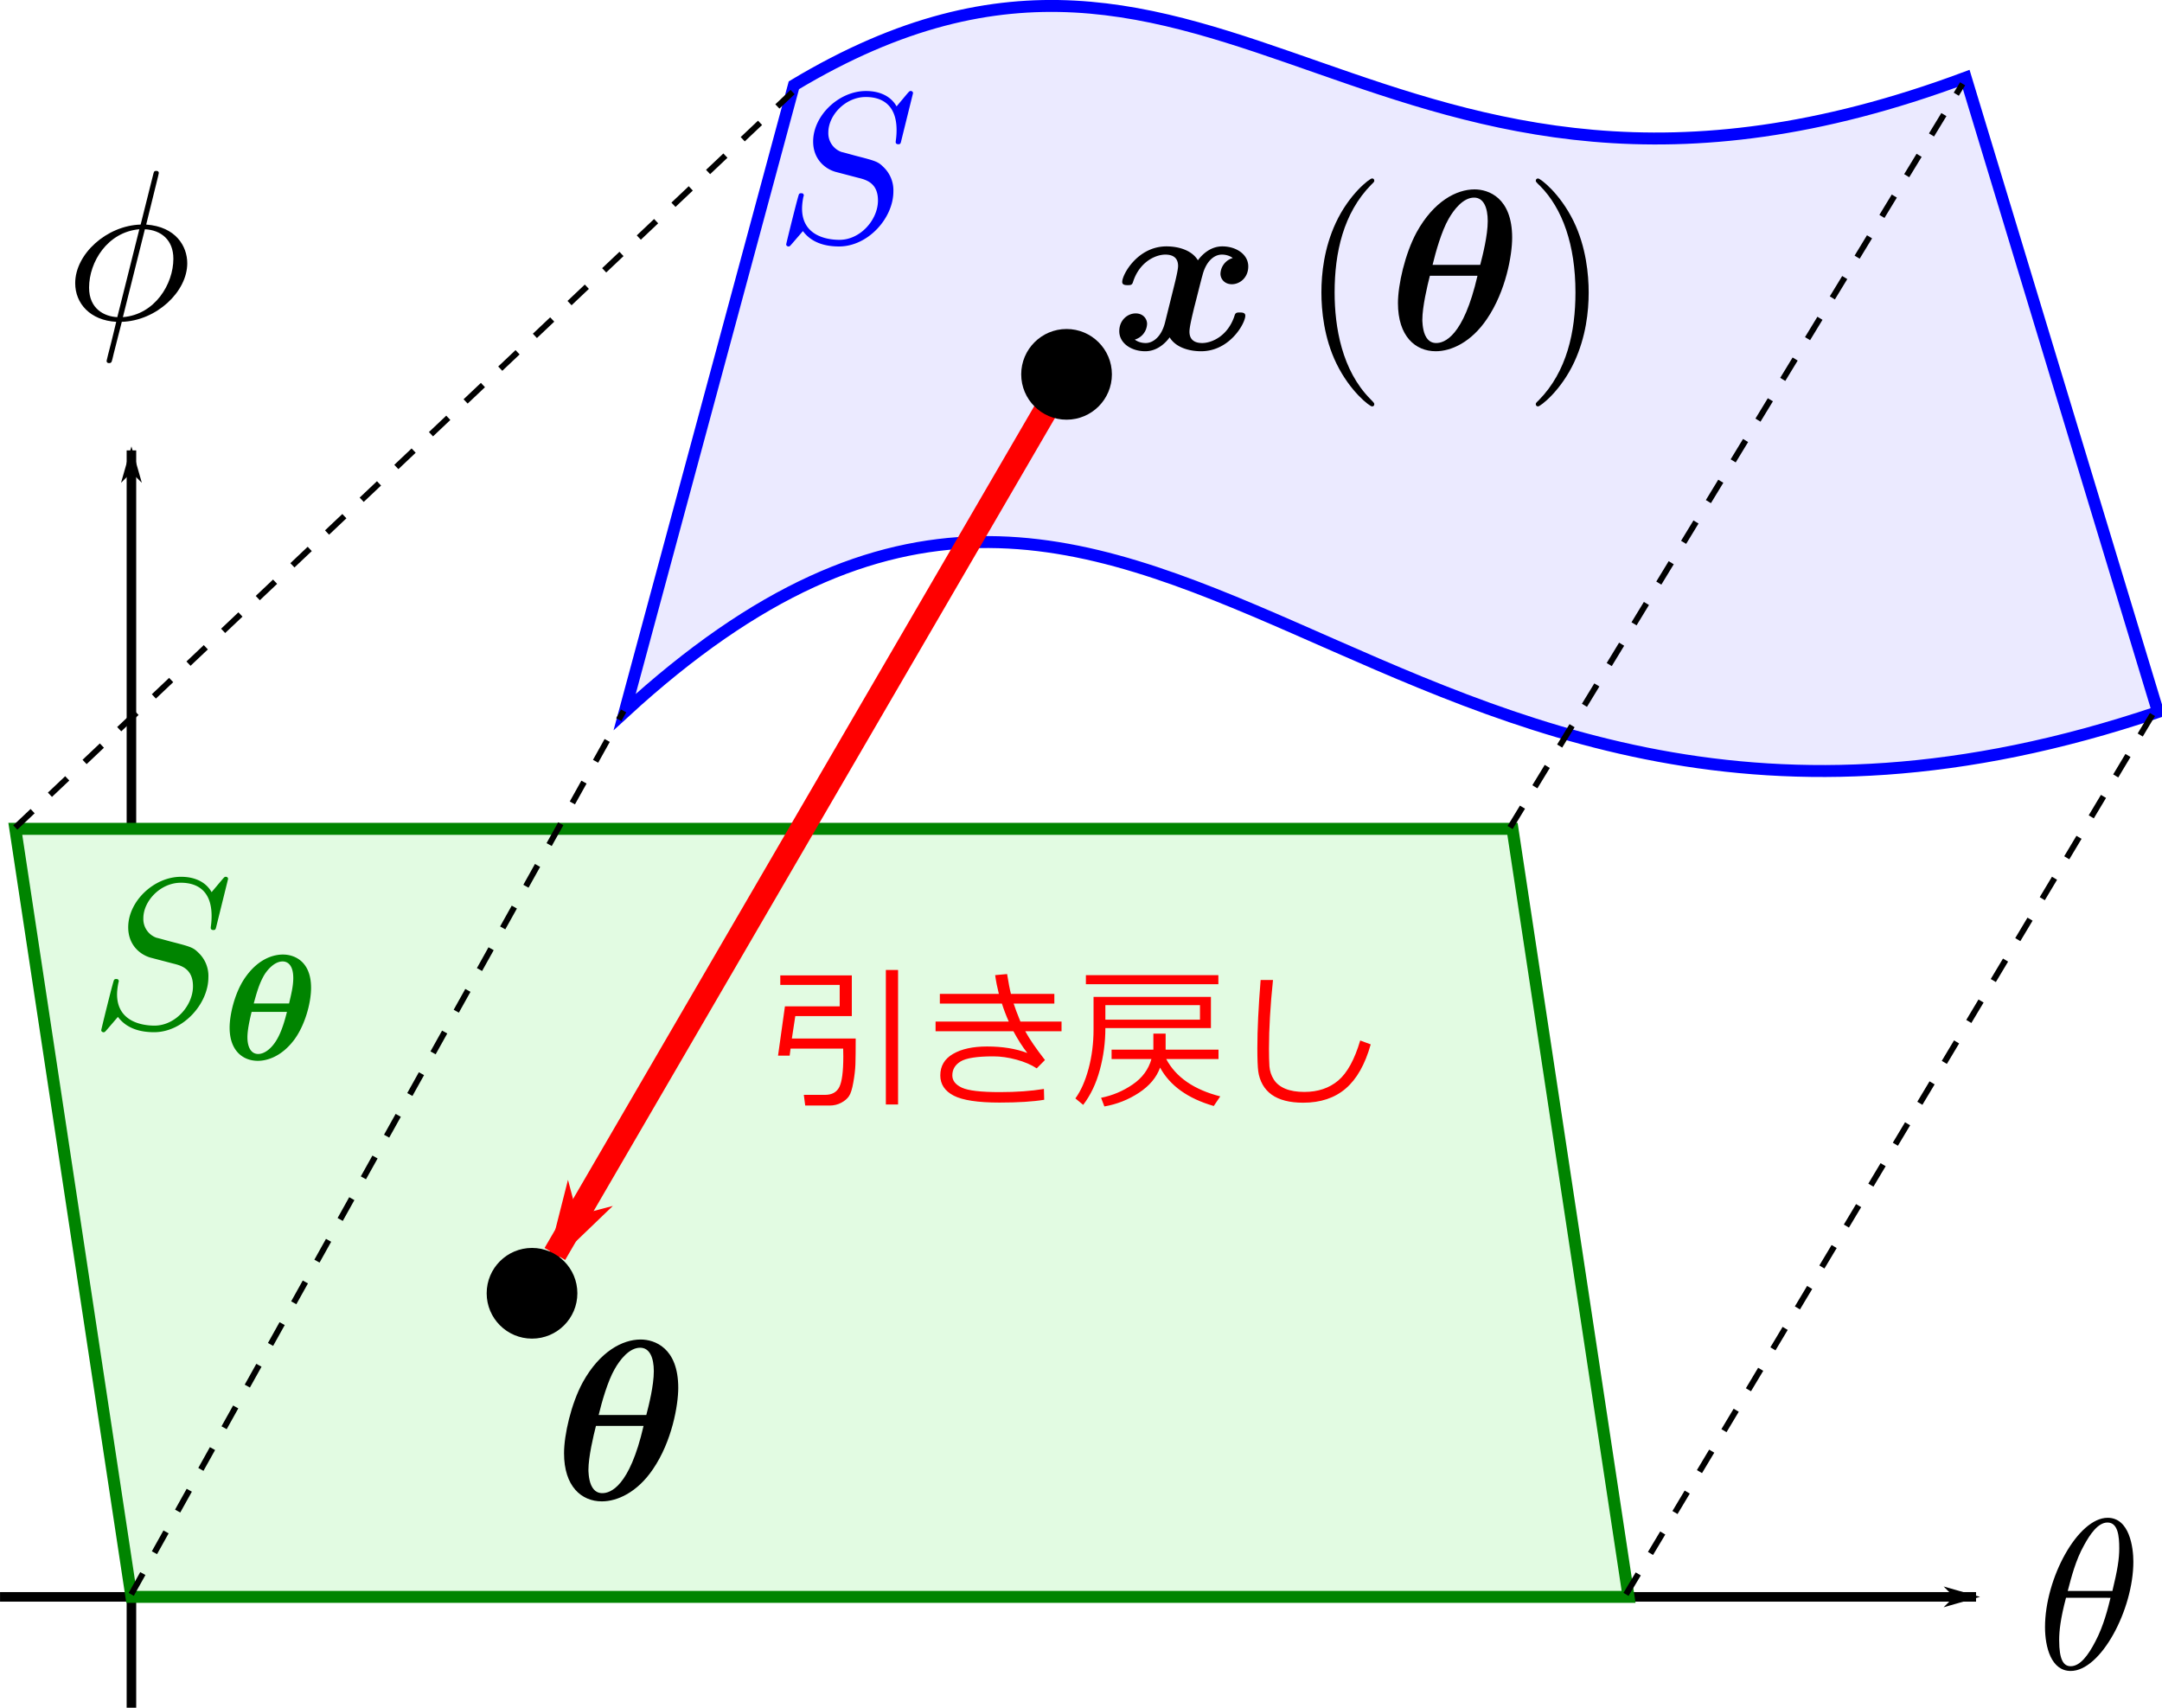 <svg width="181.286" height="143.19" viewBox="0 0 47.965 37.886" xml:space="preserve" xmlns:xlink="http://www.w3.org/1999/xlink" xmlns="http://www.w3.org/2000/svg">
<defs>
<path id="f" d="M6.54-5.858c0-2.104-1.244-2.535-1.973-2.535-.945 0-2.14.622-3.037 2.248C.92-5.021.55-3.395.55-2.427.55-.693 1.459.096 2.534.096c.801 0 1.854-.467 2.678-1.686C6.217-3.06 6.54-4.961 6.54-5.858zM2.366-4.435c.167-.694.478-1.782.837-2.403.275-.49.765-1.124 1.339-1.124.502 0 .717.526.717 1.231 0 .753-.263 1.794-.394 2.296zm2.355.573C3.982-.658 2.977-.335 2.558-.335c-.167 0-.418-.048-.585-.418-.144-.323-.144-.79-.144-.801 0-.682.263-1.793.395-2.308h2.498z"/>
<path id="d" d="M6.408-4.794a.893.893 0 0 0-.646.825c0 .263.204.55.598.55.419 0 .86-.347.86-.933 0-.633-.633-1.052-1.362-1.052-.681 0-1.124.514-1.28.73-.298-.503-.968-.73-1.649-.73-1.506 0-2.32 1.47-2.32 1.865 0 .168.18.168.288.168.143 0 .227 0 .275-.156.346-1.088 1.207-1.446 1.697-1.446.455 0 .67.215.67.597 0 .228-.168.885-.275 1.315l-.407 1.638c-.179.73-.61 1.088-1.016 1.088-.06 0-.335 0-.574-.18a.893.893 0 0 0 .646-.824c0-.263-.203-.55-.598-.55-.418 0-.86.347-.86.933 0 .633.633 1.052 1.362 1.052.682 0 1.124-.514 1.28-.73.298.502.968.73 1.65.73 1.506 0 2.318-1.47 2.318-1.865 0-.168-.179-.168-.286-.168-.144 0-.228 0-.275.156C6.157-.693 5.296-.335 4.806-.335c-.454 0-.67-.215-.67-.598 0-.25.156-.884.263-1.327.084-.31.36-1.434.419-1.625.18-.718.598-1.088 1.016-1.088.06 0 .335 0 .574.179z"/>
<path id="e" d="M3.957 2.87c0-.037 0-.06-.203-.264C2.26 1.1 1.877-1.16 1.877-2.989c0-2.08.454-4.16 1.925-5.655.155-.143.155-.167.155-.203 0-.084-.048-.12-.12-.12-.119 0-1.195.814-1.9 2.332-.61 1.315-.753 2.642-.753 3.646 0 .933.131 2.38.789 3.73.717 1.47 1.745 2.248 1.865 2.248.071 0 .12-.036.12-.12z"/>
<path id="g" d="M3.455-2.989c0-.932-.131-2.379-.789-3.73C1.949-8.189.921-8.966.801-8.966c-.072 0-.12.047-.12.12 0 .035 0 .059.228.274C2.08-7.388 2.762-5.487 2.762-2.989c0 2.045-.443 4.149-1.925 5.655-.156.143-.156.167-.156.203 0 .072.048.12.12.12.12 0 1.196-.813 1.9-2.331.61-1.316.754-2.643.754-3.647z"/>
<marker id="a" overflow="visible" orient="auto">
<path d="m-10 0-4 4L0 0l-14-4Z" fill-rule="evenodd" stroke="#000" stroke-width=".8pt"/>
</marker>
<marker id="b" overflow="visible" orient="auto">
<path d="m-10 0-4 4L0 0l-14-4Z" fill-rule="evenodd" stroke="#000" stroke-width=".8pt"/>
</marker>
<marker id="c" overflow="visible" orient="auto">
<path d="m-4 0-2 2 7-2-7-2Z" fill="red" fill-rule="evenodd" stroke="red" stroke-width=".4pt"/>
</marker>
</defs>
<g transform="translate(204.294 -876.408)">
<g color="#000">
<path d="M.5 134.19h165.431" fill="none" marker-end="url(#a)" stroke="#000" stroke-width=".8" style="isolation:auto;mix-blend-mode:normal" transform="matrix(.265 0 0 .265 -204.426 876.275)"/>
<path d="M11.5 143.69V38.208" fill="none" marker-end="url(#b)" stroke="#000" stroke-width=".8" style="isolation:auto;mix-blend-mode:normal" transform="matrix(.265 0 0 .265 -204.426 876.275)"/>
<path d="M1.779 69.891h125.343l9.721 64.299H11.5Z" fill="#e2fbe2" stroke="#008400" style="isolation:auto;mix-blend-mode:normal" transform="matrix(.265 0 0 .265 -204.426 876.275)"/>
<path d="M66.96 7.641c35.882-21.543 48.583 17.844 98.103-.64l16.104 53.11c-66.472 22.431-83.522-41.19-128.374 0z" fill="#ebeaff" stroke="#00f" style="isolation:auto;mix-blend-mode:normal" transform="matrix(.265 0 0 .265 -204.426 876.275)"/>
</g>
<path d="m-201.383 911.78 10.925-19.6M-203.955 894.767l17.245-16.317M-170.792 894.767l10.04-16.5M-168.22 911.78l11.728-19.6" color="#000" style="isolation:auto;mix-blend-mode:normal;fill:none;stroke:#000;stroke-width:.132;stroke-dasharray:.529,.529;shape-rendering:auto"/>
<g stroke-linejoin="round" stroke-width="1.5">
<g stroke-miterlimit="100000">
<path d="M-184.038 878.474a.048.048 0 0 0-.052-.047c-.024 0-.029.004-.086.07l-.227.271c-.124-.223-.37-.341-.679-.341-.602 0-1.172.545-1.172 1.12 0 .384.252.602.494.673l.507.133c.176.043.437.114.437.503 0 .427-.39.873-.854.873-.304 0-.83-.104-.83-.693 0-.114.023-.227.028-.256.005-.019.01-.024.01-.033 0-.048-.034-.052-.057-.052-.024 0-.034.004-.048.019-.019.019-.285 1.1-.285 1.115 0 .028.024.047.053.047.023 0 .028-.005.085-.071l.233-.27c.204.275.526.341.801.341.646 0 1.206-.631 1.206-1.22a.71.71 0 0 0-.233-.554c-.11-.11-.18-.129-.603-.238-.104-.028-.275-.076-.317-.085a.44.44 0 0 1-.29-.432c0-.384.38-.787.83-.787.394 0 .684.204.684.735 0 .152-.02.237-.02.266 0 .004 0 .047.058.047.047 0 .052-.014.07-.095z" fill="#00f"/>
<path d="M-156.964 911.054c0-.313-.085-.973-.57-.973-.659 0-1.39 1.338-1.39 2.425 0 .446.138.973.57.973.67 0 1.39-1.362 1.39-2.425zm-1.456.65c.08-.304.175-.683.365-1.02.128-.233.304-.498.517-.498.233 0 .261.303.261.574 0 .232-.038.474-.152.944zm.949.152c-.053.218-.152.621-.333.963-.166.323-.346.555-.55.555-.157 0-.256-.137-.256-.579 0-.199.028-.474.152-.94zM-200.785 880.312c0-.009.014-.061.014-.066 0-.005 0-.047-.057-.047-.047 0-.052.014-.071.094l-.275 1.097c-.755.023-1.452.654-1.452 1.3 0 .45.332.825.91.858-.037.147-.07.3-.108.446-.057.223-.105.404-.105.418 0 .047.033.052.057.052s.033-.005.048-.019c.01-.01.038-.123.052-.19l.18-.707c.764-.023 1.452-.664 1.452-1.3 0-.375-.252-.811-.911-.858zm-.907 3.132c-.284-.014-.626-.18-.626-.655 0-.57.408-1.233 1.115-1.295zm.612-1.95c.361.019.632.237.632.655 0 .56-.409 1.238-1.12 1.295z"/>
</g>
<path d="M-199.234 895.907a.048.048 0 0 0-.053-.047c-.023 0-.028.004-.085.07l-.228.271c-.123-.223-.37-.341-.678-.341-.603 0-1.172.545-1.172 1.12 0 .384.251.602.493.673l.508.133c.175.043.436.114.436.503 0 .427-.389.873-.854.873-.303 0-.83-.105-.83-.693 0-.114.024-.228.029-.256.004-.019.009-.024.009-.033 0-.048-.033-.052-.057-.052s-.033.004-.047.019c-.02.018-.285 1.1-.285 1.115 0 .028.024.047.052.047.024 0 .029-.005.086-.071l.232-.27c.204.275.527.34.802.34.645 0 1.205-.63 1.205-1.218a.71.71 0 0 0-.232-.556c-.11-.109-.18-.128-.603-.237-.104-.028-.275-.076-.318-.085a.44.44 0 0 1-.29-.432c0-.384.38-.788.831-.788.394 0 .683.204.683.736 0 .152-.019.237-.019.266 0 .004 0 .047.057.047.048 0 .052-.014.071-.095zM-197.393 898.322c0-.578-.359-.737-.625-.737-.156 0-.521.053-.84.515-.226.325-.342.813-.342 1.106 0 .511.292.737.628.737.172 0 .505-.07.803-.465.236-.316.376-.81.376-1.156zm-1.272.349c.063-.23.12-.439.232-.631.077-.126.233-.302.409-.302.113 0 .236.083.236.368 0 .18-.044.352-.093.565zm.737.186c-.037.146-.11.432-.236.634-.11.18-.262.3-.402.3-.16 0-.239-.154-.239-.37 0-.169.053-.401.093-.564z" fill="#008400"/>
</g>
<path d="m-180.632 884.713-11.352 19.515" color="#000" fill="none" marker-end="url(#c)" stroke="red" stroke-width=".529" style="isolation:auto;mix-blend-mode:normal"/>
<g fill="red">
<path d="M-184.641 900.912v-2.985h.271v2.985Zm-1.789.023-.031-.237h.47q.231 0 .318-.175.088-.176.088-.675l-.003-.176h-1.167l-.02.156h-.258l.153-1.093h1.215v-.477h-1.318v-.21h1.587v.902h-1.254l-.076.498h1.416q0 .379-.006.567-.007.188-.047.408-.038.22-.097.305-.056.084-.171.145-.115.062-.26.062zM-181.111 899.925l-.183.185q-.182-.121-.449-.193-.266-.073-.515-.073-.54 0-.725.113-.183.112-.183.31 0 .173.213.272.214.098.839.098.553 0 .98-.07l.006.24q-.371.062-.993.062-.718 0-1.015-.154-.297-.155-.297-.448 0-.313.282-.477.283-.165.757-.165.51 0 .891.144-.166-.216-.308-.482h-1.727v-.215h1.624q-.092-.207-.152-.399h-1.377v-.215h1.309q-.054-.213-.082-.416l.265-.024q.048.299.085.44h.963v.215h-.903q.045.14.15.399h.913v.215h-.805q.139.256.437.638zM-180.203 898.243v-.2h2.939v.2zm.432.974q0 .475-.123.928-.122.452-.369.775l-.173-.143q.183-.252.293-.662.11-.412.11-.87v-.72h2.604v.692zm2.099-.509h-2.099v.322h2.099zm-.885 1.385q-.117.327-.469.559-.352.231-.767.303l-.073-.192q.38-.076.7-.295.32-.218.417-.565h-.884v-.208h.927v-.355h.272v.355h1.173v.208h-1.16q.322.604 1.199.829l-.144.213q-.861-.248-1.191-.852zM-173.884 899.578q-.188.667-.555.98-.366.314-.943.314-.225 0-.4-.045-.175-.045-.3-.134-.125-.09-.2-.223-.075-.135-.097-.292-.02-.156-.02-.518 0-.615.073-1.51h.274q-.089.858-.089 1.523 0 .232.01.392.012.158.097.293.087.135.257.205.17.07.421.07.452 0 .752-.253.3-.255.487-.888z"/>
</g>
<g transform="translate(-269.543 846.826) scale(.423)" stroke-width=".833">
<use x="212.502" y="88.26" width="100%" height="100%" xlink:href="#d"/>
<use x="222.374" y="88.26" width="100%" height="100%" xlink:href="#e"/>
<use x="227.023" y="88.26" width="100%" height="100%" xlink:href="#f"/>
<use x="234.121" y="88.26" width="100%" height="100%" xlink:href="#g"/>
</g>
<use transform="translate(-288.044 872.342) scale(.423)" x="227.023" y="88.26" width="100%" height="100%" stroke-width=".833" xlink:href="#f"/>
<circle cx="-180.632" cy="884.713" r="1.006" style="stroke-width:.265"/>
<circle cx="-192.491" cy="905.1" r="1.006" style="stroke-width:.265"/>
</g>
</svg>
